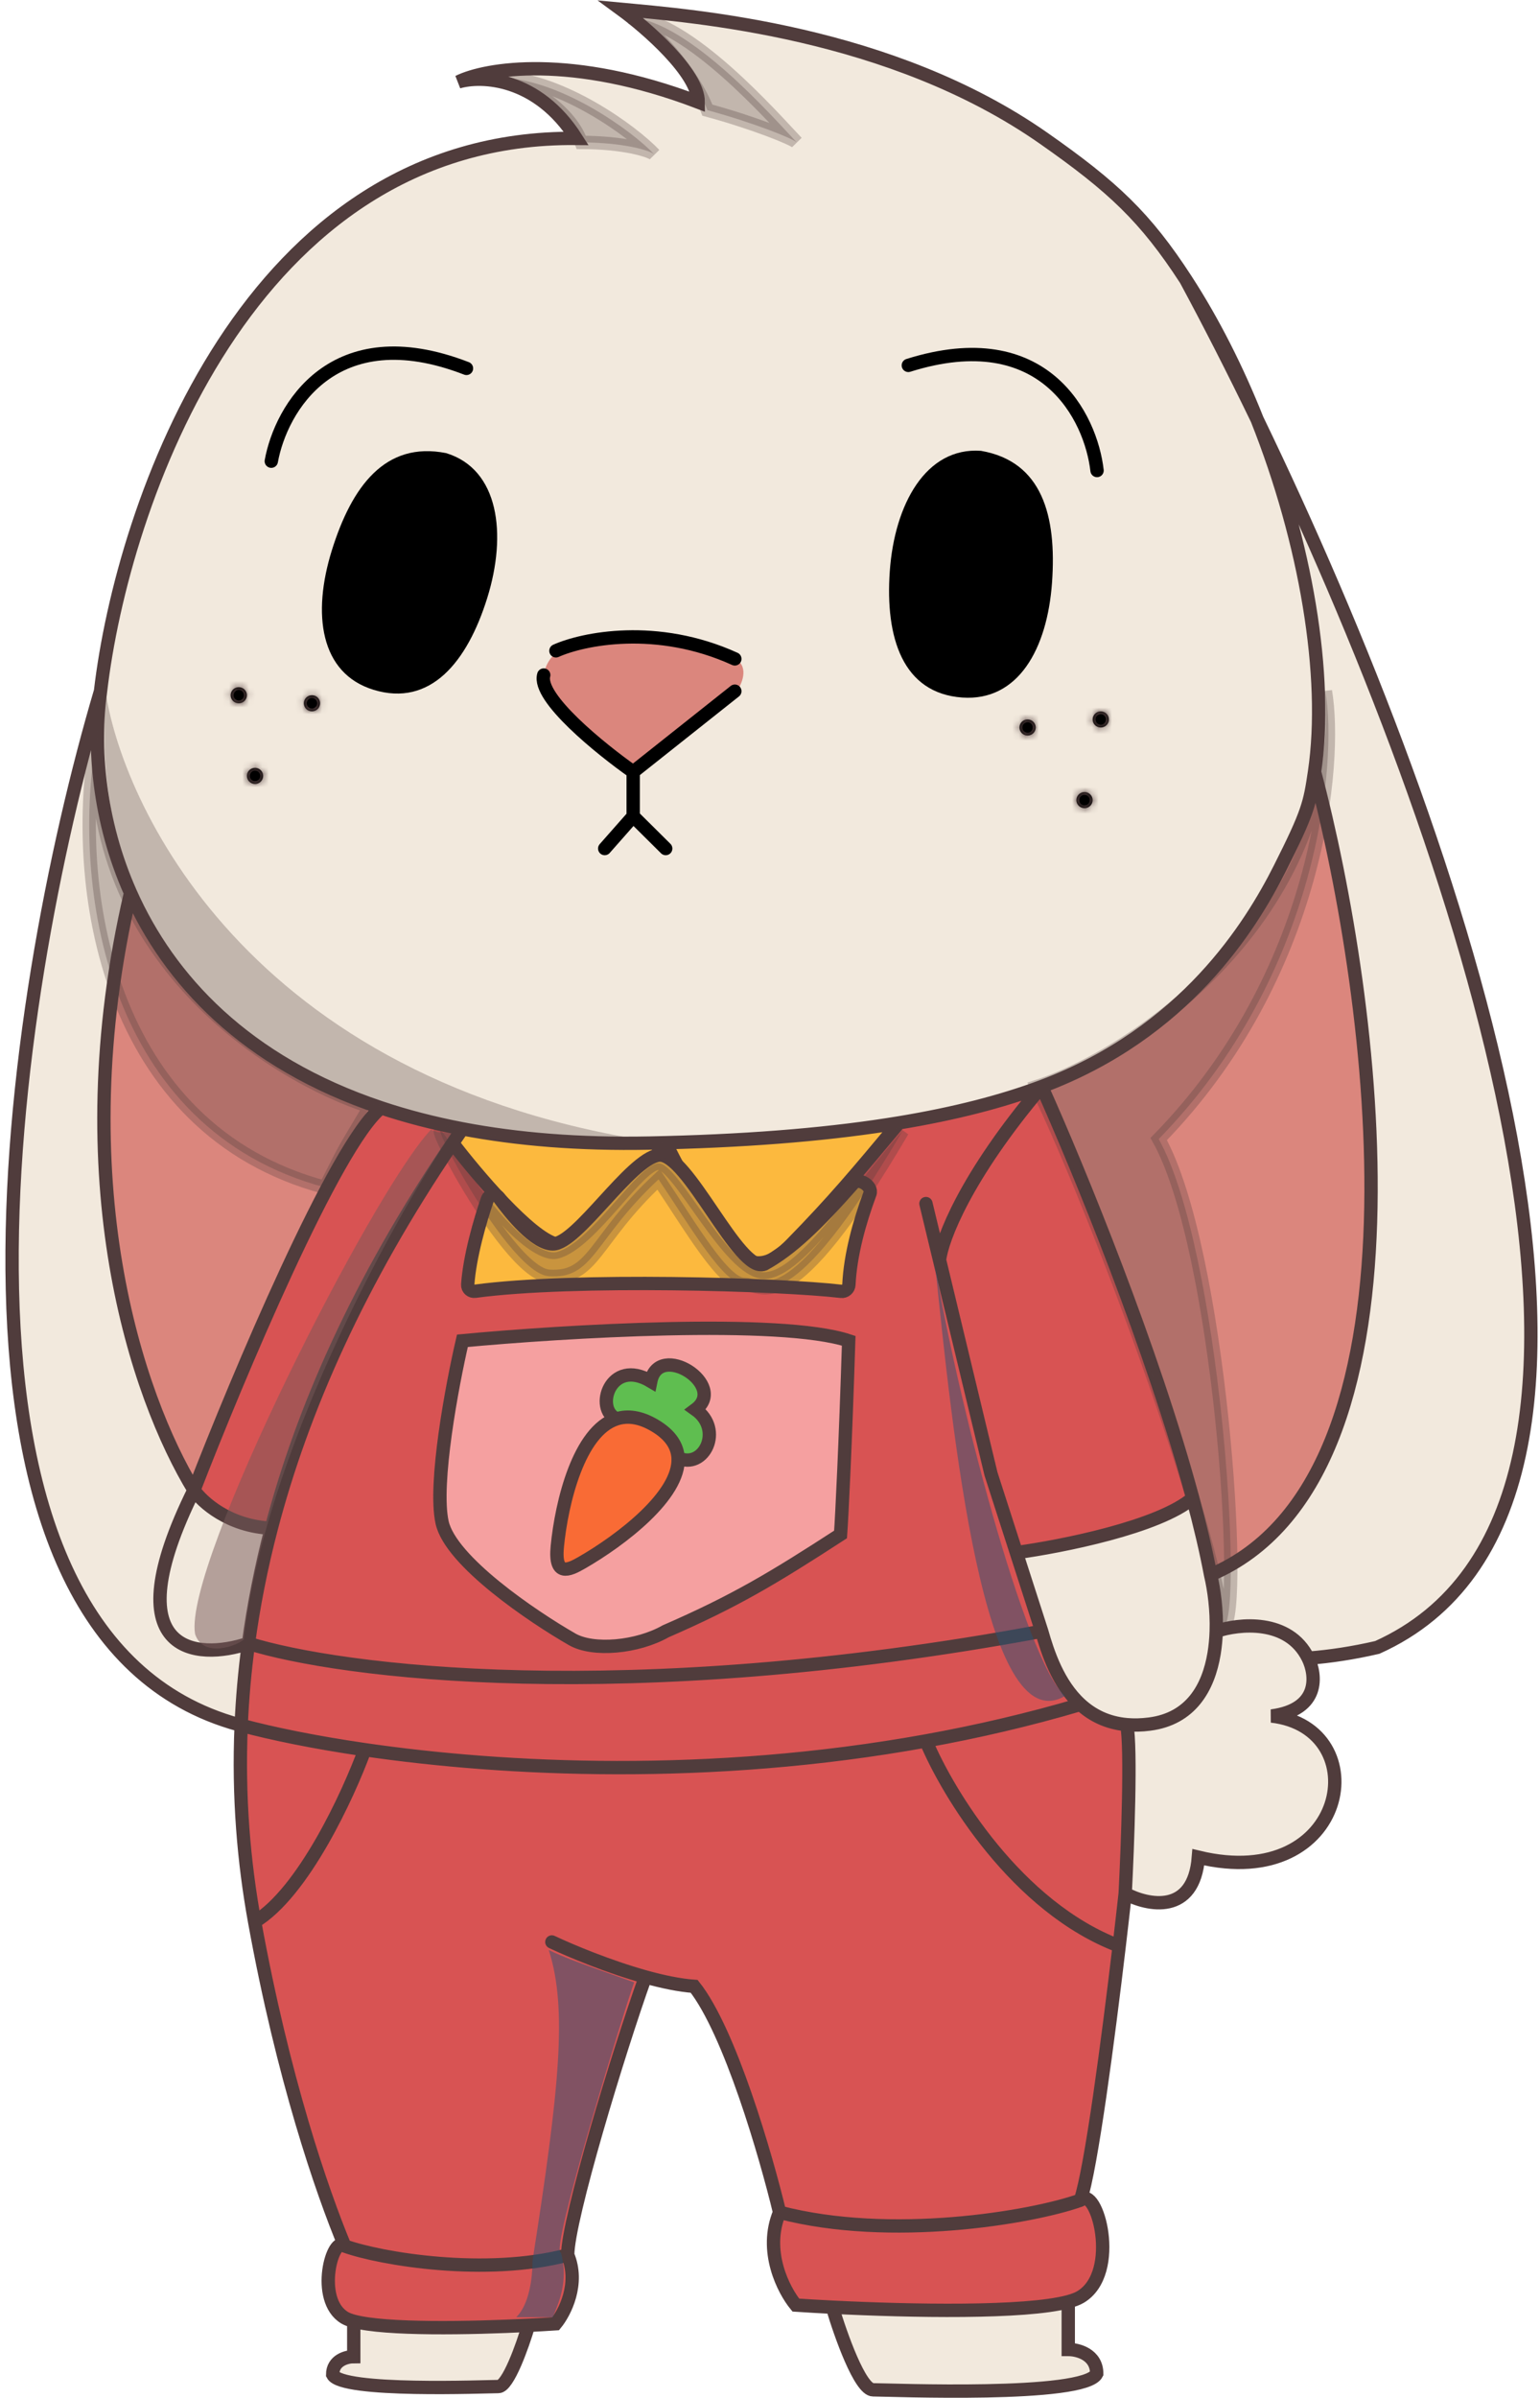 <svg width="232" height="361" viewBox="0 0 232 361" fill="none" xmlns="http://www.w3.org/2000/svg">
<path d="M86.813 20.834C37.319 20.348 18.412 76.107 15.145 104.047C13.983 112.33 14.81 123.512 19.667 134.418C25.433 147.363 36.876 159.919 57.411 166.771C61.181 168.029 65.258 169.094 69.662 169.935C77.871 171.502 87.218 172.286 97.839 172.076C98.664 172.059 99.481 172.041 100.289 172.02C114.228 171.66 125.766 170.631 135.414 169.039C143.947 167.632 151.002 165.785 156.931 163.573C178.568 155.499 188.497 139.277 192.785 130.774C197.073 122.27 197.326 120.975 198.033 116.196C200.163 101.776 196.706 81.549 189.384 63.14C185.692 55.51 182.063 48.426 178.648 42.094C172.534 32.683 167.67 28.124 157.257 20.834C134.155 4.662 104.373 2.41 93.552 1.398C97.431 4.233 105.19 10.995 105.19 15.368C86.078 8.079 73.133 10.306 69.049 12.331C72.521 11.319 80.933 11.602 86.813 20.834Z" fill="#F2E9DD"/>
<path d="M29.22 224.312C16.959 249.094 29.585 250.025 37.431 247.393C38.182 241.817 39.306 236.034 40.872 230.055C34.501 229.79 30.45 226.116 29.22 224.312Z" fill="#F2E9DD"/>
<path d="M173.183 259.541C179.389 258.739 182.042 254.094 182.9 248.932C183.084 247.825 183.186 246.693 183.222 245.571C183.324 242.424 182.913 239.348 182.372 237.068C181.691 233.468 180.773 229.581 179.682 225.527C174.59 229.9 159.847 232.816 153.112 233.727L156.931 245.571C157.838 248.767 159.387 253.5 162.77 256.588C164.539 258.203 166.809 259.368 169.75 259.63C170.806 259.724 171.947 259.701 173.183 259.541Z" fill="#F2E9DD"/>
<path d="M15.145 104.047C1.465 150.269 -13.523 246.095 35.972 259.63C36.091 259.662 36.211 259.695 36.332 259.727C36.505 255.737 36.86 251.625 37.431 247.393C29.585 250.025 16.959 249.094 29.22 224.312C20.648 210.249 9.587 177.725 19.667 134.418C14.81 123.512 13.983 112.33 15.145 104.047Z" fill="#F2E9DD"/>
<path d="M198.033 116.196C207.105 150.413 216.674 222.49 182.372 237.068C182.913 239.348 183.324 242.424 183.222 245.571C186.614 244.424 194.133 243.629 197.073 249.621C200.361 249.371 203.83 248.845 207.486 248.001C254.703 226.759 219.92 126.263 189.384 63.14C196.706 81.549 200.163 101.776 198.033 116.196Z" fill="#F2E9DD"/>
<path d="M182.9 248.932C182.042 254.094 179.389 258.739 173.183 259.541C171.947 259.701 170.806 259.724 169.75 259.63C170.434 263.102 169.874 278.025 169.508 285.052C172.899 286.874 179.852 288.332 180.534 279.585C203.198 285.052 207.486 260.149 191.56 258.326C198.91 257.355 198.298 252.118 197.073 249.621C194.133 243.629 186.614 244.424 183.222 245.571C183.186 246.693 183.084 247.825 182.9 248.932Z" fill="#F2E9DD"/>
<path d="M75.084 359.269C76.537 359.269 78.716 353.124 79.624 350.052C70.869 350.49 58.135 350.735 53.294 349.439V354.768C52.235 354.768 50.116 355.308 50.116 357.468C51.478 360.169 73.268 359.269 75.084 359.269Z" fill="#F2E9DD"/>
<path d="M125.404 347.324C126.629 351.47 129.57 359.761 131.53 359.761C133.98 359.761 163.382 360.976 165.22 357.332C165.22 354.416 162.362 353.687 160.932 353.687V346.498C154.401 348.246 137.217 347.916 125.404 347.324Z" fill="#F2E9DD"/>
<path d="M198.033 116.196C197.326 120.975 197.073 122.27 192.785 130.774C188.497 139.277 178.568 155.499 156.931 163.573C162.548 176.072 173.705 203.311 179.682 225.527C180.773 229.581 181.691 233.468 182.372 237.068C216.674 222.49 207.105 150.413 198.033 116.196Z" fill="#DB867D"/>
<path d="M117.441 333.036C134.102 337.409 155.419 333.846 162.77 331.214C164.389 326.399 166.954 306.895 168.604 292.948C153.179 287.117 142.769 269.94 139.493 262.08C106.923 267.965 76.01 266.461 54.961 263.398C52.476 270.211 45.677 284.93 38.363 289.304C42.651 312.91 48.495 329.839 51.932 338.113C57.38 340.063 73.177 342.704 85.525 339.463C85.525 334.118 93.143 309.013 97.227 297.609C99.822 298.331 102.376 298.866 104.577 299.022C109.968 305.825 115.399 324.533 117.441 333.036Z" fill="#D85353"/>
<path fill-rule="evenodd" clip-rule="evenodd" d="M156.931 245.571L153.112 233.727L149.294 221.883L141.541 189.691C141.866 186.654 145.399 177.179 156.931 163.573C151.002 165.785 143.947 167.632 135.414 169.039C129.093 176.613 125.553 180.848 119.279 187.261C118.054 188.476 115.481 191.149 112.541 189.691C109.11 188.719 102.944 177.505 100.289 172.02C96.614 177.1 88.161 187.261 83.751 187.261C79.83 186.289 71.744 176.733 68.192 172.076C54.008 192.958 45.505 212.367 40.872 230.055C39.306 236.034 38.182 241.817 37.431 247.393C51.02 251.645 93.945 257.233 156.931 245.571ZM66.599 229.172C65.325 223.341 68.11 208.52 69.662 201.839C84.772 200.421 117.563 198.437 127.854 201.839C127.364 217.388 126.833 228.159 126.629 230.994C116.488 237.57 110.762 241.013 100.289 245.571C96.002 248.001 89.379 248.608 86.201 246.786C80.198 243.344 67.873 235.003 66.599 229.172Z" fill="#D85353"/>
<path d="M149.294 221.883L153.112 233.727C159.847 232.816 174.59 229.9 179.682 225.527C173.705 203.311 162.548 176.072 156.931 163.573C145.399 177.179 141.866 186.654 141.541 189.691L149.294 221.883Z" fill="#D85353"/>
<path d="M156.931 245.571C93.945 257.233 51.02 251.645 37.431 247.393C36.86 251.625 36.505 255.737 36.332 259.727C40.981 260.97 47.321 262.287 54.961 263.398C76.01 266.461 106.923 267.965 139.493 262.08C147.195 260.689 154.991 258.884 162.77 256.588C159.387 253.5 157.838 248.767 156.931 245.571Z" fill="#D85353"/>
<path d="M38.363 289.304C45.677 284.93 52.476 270.211 54.961 263.398C47.321 262.287 40.981 260.97 36.332 259.727C35.867 270.512 36.745 280.398 38.363 289.304Z" fill="#D85353"/>
<path d="M85.525 339.463C73.177 342.704 57.38 340.063 51.932 338.113C50.116 336.312 47.393 346.215 51.932 348.916C52.264 349.113 52.724 349.287 53.294 349.439C58.135 350.735 70.869 350.49 79.624 350.052C81.122 349.977 82.504 349.896 83.709 349.816C85.071 348.166 87.341 343.784 85.525 339.463Z" fill="#D85353"/>
<path d="M162.77 331.214C155.419 333.846 134.102 337.409 117.441 333.036C114.991 338.867 118.054 344.779 119.891 347.006C121.518 347.114 123.382 347.223 125.404 347.324C137.217 347.916 154.401 348.246 160.932 346.498C161.701 346.292 162.322 346.058 162.77 345.791C168.895 342.147 165.22 328.784 162.77 331.214Z" fill="#D85353"/>
<path d="M169.508 285.052C169.874 278.025 170.434 263.102 169.75 259.63C166.809 259.368 164.539 258.203 162.77 256.588C154.991 258.884 147.195 260.689 139.493 262.08C142.769 269.94 153.179 287.117 168.604 292.948C168.952 290.005 169.259 287.31 169.508 285.052Z" fill="#D85353"/>
<path d="M69.662 201.839C68.11 208.52 65.325 223.341 66.599 229.172C67.873 235.003 80.198 243.344 86.201 246.786C89.379 248.608 96.002 248.001 100.289 245.571C110.762 241.013 116.488 237.57 126.629 230.994C126.833 228.159 127.364 217.388 127.854 201.839C117.563 198.437 84.772 200.421 69.662 201.839Z" fill="#F5A0A0"/>
<path d="M19.667 134.418C9.587 177.725 20.648 210.249 29.22 224.312C35.759 207.413 50.55 172.244 57.411 166.771C36.876 159.919 25.433 147.363 19.667 134.418Z" fill="#DB867D"/>
<path d="M69.662 169.935C65.258 169.094 61.181 168.029 57.411 166.771C50.55 172.244 35.759 207.413 29.22 224.312C30.45 226.116 34.501 229.79 40.872 230.055C45.505 212.367 54.008 192.958 68.192 172.076C68.675 171.364 69.165 170.65 69.662 169.935Z" fill="#D85353"/>
<path d="M97.839 172.076C87.218 172.286 77.871 171.502 69.662 169.935C69.165 170.65 68.675 171.364 68.192 172.076C71.744 176.733 79.83 186.289 83.751 187.261C88.161 187.261 96.614 177.1 100.289 172.02C99.481 172.041 98.664 172.059 97.839 172.076Z" fill="#FCB93E"/>
<path d="M100.289 172.02C102.944 177.505 109.11 188.719 112.541 189.691C115.481 191.149 118.054 188.476 119.279 187.261C125.553 180.848 129.093 176.613 135.414 169.039C125.766 170.631 114.228 171.66 100.289 172.02Z" fill="#FCB93E"/>
<path d="M15.145 104.047C18.412 76.107 37.319 20.348 86.813 20.834C80.933 11.602 72.521 11.319 69.049 12.331C73.133 10.306 86.078 8.079 105.19 15.368C105.19 10.995 97.431 4.233 93.552 1.398C104.373 2.41 134.155 4.662 157.257 20.834C167.67 28.124 172.534 32.683 178.648 42.094M15.145 104.047C1.465 150.269 -13.523 246.095 35.972 259.63C36.091 259.662 36.211 259.695 36.332 259.727M15.145 104.047C13.983 112.33 14.81 123.512 19.667 134.418M178.648 42.094C182.063 48.426 185.692 55.51 189.384 63.14M178.648 42.094C182.789 48.467 186.406 55.653 189.384 63.14M139.493 181.187L141.541 189.691M198.033 116.196C197.326 120.975 197.073 122.27 192.785 130.774C188.497 139.277 178.568 155.499 156.931 163.573M198.033 116.196C207.105 150.413 216.674 222.49 182.372 237.068M198.033 116.196C200.163 101.776 196.706 81.549 189.384 63.14M182.372 237.068C181.691 233.468 180.773 229.581 179.682 225.527M182.372 237.068C182.913 239.348 183.324 242.424 183.222 245.571M156.931 163.573C162.548 176.072 173.705 203.311 179.682 225.527M156.931 163.573C145.399 177.179 141.866 186.654 141.541 189.691M156.931 163.573C151.002 165.785 143.947 167.632 135.414 169.039M156.931 245.571L153.112 233.727M156.931 245.571C93.945 257.233 51.02 251.645 37.431 247.393M156.931 245.571C157.838 248.767 159.387 253.5 162.77 256.588M153.112 233.727L149.294 221.883L141.541 189.691M153.112 233.727C159.847 232.816 174.59 229.9 179.682 225.527M183.222 245.571C183.186 246.693 183.084 247.825 182.9 248.932C182.042 254.094 179.389 258.739 173.183 259.541C171.947 259.701 170.806 259.724 169.75 259.63M183.222 245.571C186.614 244.424 194.133 243.629 197.073 249.621M197.073 249.621C200.361 249.371 203.83 248.845 207.486 248.001C254.703 226.759 219.92 126.263 189.384 63.14M197.073 249.621C198.298 252.118 198.91 257.355 191.56 258.326C207.486 260.149 203.198 285.052 180.534 279.585C179.852 288.332 172.899 286.874 169.508 285.052M169.508 285.052C169.874 278.025 170.434 263.102 169.75 259.63M169.508 285.052C169.259 287.31 168.952 290.005 168.604 292.948M162.77 331.214C155.419 333.846 134.102 337.409 117.441 333.036M162.77 331.214C165.22 328.784 168.895 342.147 162.77 345.791C162.322 346.058 161.701 346.292 160.932 346.498M162.77 331.214C164.389 326.399 166.954 306.895 168.604 292.948M169.75 259.63C166.809 259.368 164.539 258.203 162.77 256.588M117.441 333.036C114.991 338.867 118.054 344.779 119.891 347.006C121.518 347.114 123.382 347.223 125.404 347.324M117.441 333.036C115.399 324.533 109.968 305.825 104.577 299.022C102.376 298.866 99.822 298.331 97.227 297.609M125.404 347.324C126.629 351.47 129.57 359.761 131.53 359.761C133.98 359.761 163.382 360.976 165.22 357.332C165.22 354.416 162.362 353.687 160.932 353.687V346.498M125.404 347.324C137.217 347.916 154.401 348.246 160.932 346.498M19.667 134.418C9.587 177.725 20.648 210.249 29.22 224.312M19.667 134.418C25.433 147.363 36.876 159.919 57.411 166.771M51.932 338.113C48.495 329.839 42.651 312.91 38.363 289.304M51.932 338.113C57.38 340.063 73.177 342.704 85.525 339.463M51.932 338.113C50.116 336.312 47.393 346.215 51.932 348.916C52.264 349.113 52.724 349.287 53.294 349.439M69.662 169.935C77.871 171.502 87.218 172.286 97.839 172.076C98.664 172.059 99.481 172.041 100.289 172.02M69.662 169.935C65.258 169.094 61.181 168.029 57.411 166.771M69.662 169.935C69.165 170.65 68.675 171.364 68.192 172.076M37.431 247.393C29.585 250.025 16.959 249.094 29.22 224.312M37.431 247.393C38.182 241.817 39.306 236.034 40.872 230.055M37.431 247.393C36.86 251.625 36.505 255.737 36.332 259.727M29.22 224.312C35.759 207.413 50.55 172.244 57.411 166.771M29.22 224.312C30.45 226.116 34.501 229.79 40.872 230.055M40.872 230.055C45.505 212.367 54.008 192.958 68.192 172.076M68.192 172.076C71.744 176.733 79.83 186.289 83.751 187.261C88.161 187.261 96.614 177.1 100.289 172.02M100.289 172.02C102.944 177.505 109.11 188.719 112.541 189.691C115.481 191.149 118.054 188.476 119.279 187.261C125.553 180.848 129.093 176.612 135.414 169.039M100.289 172.02C114.228 171.66 125.766 170.631 135.414 169.039M162.77 256.588C154.991 258.884 147.195 260.689 139.493 262.08M54.961 263.398C52.476 270.211 45.677 284.93 38.363 289.304M54.961 263.398C76.01 266.461 106.923 267.965 139.493 262.08M54.961 263.398C47.321 262.287 40.981 260.97 36.332 259.727M38.363 289.304C36.745 280.398 35.867 270.512 36.332 259.727M139.493 262.08C142.769 269.94 153.179 287.117 168.604 292.948M83.138 292.341C86.05 293.716 91.732 296.081 97.227 297.609M97.227 297.609C93.143 309.013 85.525 334.118 85.525 339.463M85.525 339.463C87.341 343.784 85.071 348.166 83.709 349.816C82.504 349.896 81.122 349.977 79.624 350.052M79.624 350.052C78.716 353.124 76.537 359.269 75.084 359.269C73.268 359.269 51.478 360.169 50.116 357.468C50.116 355.308 52.235 354.768 53.294 354.768V349.439M79.624 350.052C70.869 350.49 58.135 350.735 53.294 349.439M69.662 201.839C68.11 208.52 65.325 223.341 66.599 229.172C67.873 235.003 80.198 243.344 86.201 246.786C89.379 248.608 96.002 248.001 100.289 245.571C110.762 241.013 116.488 237.57 126.629 230.994C126.833 228.159 127.364 217.388 127.854 201.839C117.563 198.437 84.772 200.421 69.662 201.839Z" stroke="#503C3C" stroke-width="2.009" stroke-linecap="round"/>
<path d="M83.956 232.829C83.517 237.382 85.661 236.389 87.632 235.258C93.521 231.877 102.469 225.09 102.153 219.466C102.053 217.68 101.019 216.012 98.657 214.607C96.463 213.301 94.555 213.068 92.907 213.587C87.192 215.385 84.59 226.229 83.956 232.829Z" fill="#F96B35"/>
<path d="M92.907 213.587C94.555 213.068 96.463 213.301 98.657 214.607C101.019 216.012 102.053 217.68 102.153 219.466C106.006 221.288 109.069 215.223 104.781 212.186C109.682 208.544 99.268 201.862 98.043 207.935C91.918 204.29 89.467 212.177 92.907 213.587Z" fill="#5FBE50"/>
<path d="M92.907 213.587C87.192 215.385 84.59 226.229 83.956 232.829C83.517 237.382 85.661 236.389 87.632 235.258C93.521 231.877 102.469 225.09 102.153 219.466M92.907 213.587C94.555 213.068 96.463 213.301 98.657 214.607C101.019 216.012 102.053 217.68 102.153 219.466M92.907 213.587C89.467 212.177 91.918 204.29 98.043 207.935C99.268 201.862 109.682 208.544 104.781 212.186C109.069 215.223 106.006 221.288 102.153 219.466" stroke="#503C3C" stroke-width="2.009"/>
<path d="M75.187 180.322C74.71 179.668 73.695 179.779 73.429 180.543C72.325 183.719 70.737 189.245 70.463 193.381C70.422 193.995 70.962 194.466 71.573 194.384C86.422 192.387 117.576 193.326 126.717 194.397C127.328 194.469 127.86 193.995 127.889 193.38C128.099 188.92 129.462 183.995 131.058 179.697C131.481 178.557 129.372 177.208 128.566 178.119C123.095 184.304 119.257 188.027 115.138 190.298C111.309 191.812 103.5 173.291 99.212 173.898C94.924 174.506 86.961 187.261 83.285 187.261C80.617 187.261 76.979 182.778 75.187 180.322Z" fill="#FCB93E" stroke="#503C3C" stroke-width="2.009"/>
<path d="M80.224 340.328C84.28 314.356 85.507 302.406 82.674 293.559C84.837 294.586 86.801 295.31 89.555 296.292C92.831 297.461 95.537 298.418 95.537 298.418C94.272 301.85 82.681 339.27 84.511 339.113C85.705 343.533 84.08 346.808 83.286 348.832H77.773C79.734 346.888 80.224 342.96 80.224 340.328Z" fill="#2A5375" fill-opacity="0.5"/>
<path d="M140.865 190.301C143.439 215.415 148.216 262.581 160.467 255.292C154.493 250.365 143.868 209.293 140.865 190.301Z" fill="#2A5375" fill-opacity="0.5"/>
<path d="M29.414 246.066C30.672 249.622 35.7 247.795 36.731 246.785C39.721 219.475 58.476 184.806 68.026 170.582C64.909 170.253 66.746 170.686 64.909 170.078C56.207 179.203 27.661 235.444 29.379 245.931C29.387 245.979 29.398 246.02 29.414 246.066Z" fill="#775959" fill-opacity="0.5"/>
<path d="M99.824 172.079C70.217 174.306 11.984 163.818 15.904 104.051C18.162 120.032 36.62 163.093 99.824 172.079Z" fill="#503C3C" fill-opacity="0.3"/>
<path d="M48.982 178.757C16.149 170.01 10.391 133.607 14.679 110.121C12.719 144.135 41.223 161.952 55.72 166.609C51.432 173.898 52.657 171.468 48.982 178.757Z" fill="#503C3C" fill-opacity="0.3" stroke="#503C3C" stroke-opacity="0.3" stroke-width="2.009"/>
<path d="M199.671 104.051C201.632 138.065 170.677 158.919 156.18 163.575C165.567 183.059 182.215 228.069 184.358 244.966C187.42 242.537 183.745 187.871 174.557 171.472C198.663 146.81 201.51 114.874 199.671 104.051Z" fill="#503C3C" fill-opacity="0.3" stroke="#503C3C" stroke-opacity="0.3" stroke-width="2.009"/>
<path d="M87.574 21.441C85.614 16.096 78.998 12.735 75.936 11.723C84.756 12.209 95.129 19.619 98.6 23.263C97.987 22.656 93.945 21.441 87.574 21.441Z" fill="#503C3C" fill-opacity="0.3" stroke="#503C3C" stroke-opacity="0.3" stroke-width="2.009"/>
<path d="M106.563 16.583C104.603 11.238 97.988 3.626 94.925 2.613C103.746 3.099 116.568 17.798 120.039 21.442C119.427 20.835 113.301 18.405 106.563 16.583Z" fill="#503C3C" fill-opacity="0.3" stroke="#503C3C" stroke-opacity="0.3" stroke-width="2.009"/>
<path d="M82.673 192.121C75.812 191.635 60.621 160.536 68.584 173.292C76.547 186.047 82.093 189.054 83.898 188.476C89.085 187.08 96.165 175.136 99.212 175.114C102.258 175.092 109.871 191.513 115.138 191.513C120.405 191.513 129.227 177.543 135.965 170.255C118.814 199.41 115.138 193.336 112.075 193.336C109.013 193.336 104.112 184.832 99.212 177.543C89.411 186.654 89.534 192.607 82.673 192.121Z" fill="#503C3C" fill-opacity="0.3" stroke="#503C3C" stroke-opacity="0.3" stroke-width="2.009"/>
<path d="M73.401 90.022C70.401 99.636 64.859 106.475 56.265 103.838C48.222 101.37 46.994 92.454 49.994 82.84C52.994 73.226 58.022 66.389 67.21 68.21C75.174 70.641 76.401 80.408 73.401 90.022Z" fill="black"/>
<path d="M134.047 85.975C133.332 96.013 135.999 104.378 144.973 105.007C153.372 105.595 157.773 97.724 158.488 87.686C159.203 77.647 157.013 69.469 147.783 67.867C139.473 67.273 134.761 75.936 134.047 85.975Z" fill="black"/>
<path d="M40.87 69.427C42.299 61.531 50.181 47.682 70.273 55.457" stroke="black" stroke-width="2.009" stroke-linecap="round"/>
<path d="M165.269 70.831C164.358 62.859 157.396 48.534 136.84 55.004" stroke="black" stroke-width="2.009" stroke-linecap="round"/>
<mask id="path-19-inside-1_1520_4095" fill="white">
<ellipse cx="35.97" cy="104.66" rx="1.225" ry="1.215"/>
</mask>
<ellipse cx="35.97" cy="104.66" rx="1.225" ry="1.215" fill="black"/>
<path d="M37.195 104.66H35.186C35.186 104.205 35.553 103.866 35.97 103.866V105.875V107.884C37.74 107.884 39.204 106.457 39.204 104.66H37.195ZM35.97 105.875V103.866C36.387 103.866 36.754 104.205 36.754 104.66H34.745H32.736C32.736 106.457 34.2 107.884 35.97 107.884V105.875ZM34.745 104.66H36.754C36.754 105.115 36.387 105.454 35.97 105.454V103.445V101.436C34.2 101.436 32.736 102.864 32.736 104.66H34.745ZM35.97 103.445V105.454C35.553 105.454 35.186 105.115 35.186 104.66H37.195H39.204C39.204 102.864 37.74 101.436 35.97 101.436V103.445Z" fill="#503C3C" mask="url(#path-19-inside-1_1520_4095)"/>
<mask id="path-21-inside-2_1520_4095" fill="white">
<ellipse cx="1.225" cy="1.215" rx="1.225" ry="1.215" transform="matrix(-1 0 0 1 167.055 107.09)"/>
</mask>
<ellipse cx="1.225" cy="1.215" rx="1.225" ry="1.215" transform="matrix(-1 0 0 1 167.055 107.09)" fill="black"/>
<path d="M164.604 108.305H166.613C166.613 107.85 166.246 107.51 165.83 107.51V109.519V111.528C164.059 111.528 162.595 110.101 162.595 108.305H164.604ZM165.83 109.519V107.51C165.413 107.51 165.046 107.85 165.046 108.305H167.055H169.064C169.064 110.101 167.6 111.528 165.83 111.528V109.519ZM167.055 108.305H165.046C165.046 108.759 165.413 109.099 165.83 109.099V107.09V105.081C167.6 105.081 169.064 106.508 169.064 108.305H167.055ZM165.83 107.09V109.099C166.246 109.099 166.613 108.759 166.613 108.305H164.604H162.595C162.595 106.508 164.059 105.081 165.83 105.081V107.09Z" fill="#503C3C" mask="url(#path-21-inside-2_1520_4095)"/>
<mask id="path-23-inside-3_1520_4095" fill="white">
<ellipse cx="38.42" cy="116.805" rx="1.225" ry="1.215"/>
</mask>
<ellipse cx="38.42" cy="116.805" rx="1.225" ry="1.215" fill="black"/>
<path d="M39.645 116.805H37.636C37.636 116.35 38.004 116.01 38.42 116.01V118.019V120.028C40.191 120.028 41.654 118.601 41.654 116.805H39.645ZM38.42 118.019V116.01C38.837 116.01 39.204 116.35 39.204 116.805H37.195H35.186C35.186 118.601 36.65 120.028 38.42 120.028V118.019ZM37.195 116.805H39.204C39.204 117.259 38.837 117.599 38.42 117.599V115.59V113.581C36.65 113.581 35.186 115.008 35.186 116.805H37.195ZM38.42 115.59V117.599C38.004 117.599 37.636 117.259 37.636 116.805H39.645H41.654C41.654 115.008 40.191 113.581 38.42 113.581V115.59Z" fill="#503C3C" mask="url(#path-23-inside-3_1520_4095)"/>
<mask id="path-25-inside-4_1520_4095" fill="white">
<ellipse cx="1.225" cy="1.215" rx="1.225" ry="1.215" transform="matrix(-1 0 0 1 164.605 119.234)"/>
</mask>
<ellipse cx="1.225" cy="1.215" rx="1.225" ry="1.215" transform="matrix(-1 0 0 1 164.605 119.234)" fill="black"/>
<path d="M162.155 120.449H164.164C164.164 119.995 163.797 119.655 163.38 119.655V121.664V123.673C161.61 123.673 160.146 122.246 160.146 120.449H162.155ZM163.38 121.664V119.655C162.963 119.655 162.596 119.995 162.596 120.449H164.605H166.614C166.614 122.246 165.15 123.673 163.38 123.673V121.664ZM164.605 120.449H162.596C162.596 120.904 162.963 121.243 163.38 121.243V119.234V117.225C165.15 117.225 166.614 118.653 166.614 120.449H164.605ZM163.38 119.234V121.243C163.797 121.243 164.164 120.904 164.164 120.449H162.155H160.146C160.146 118.653 161.61 117.225 163.38 117.225V119.234Z" fill="#503C3C" mask="url(#path-25-inside-4_1520_4095)"/>
<mask id="path-27-inside-5_1520_4095" fill="white">
<ellipse cx="46.997" cy="105.871" rx="1.225" ry="1.215"/>
</mask>
<ellipse cx="46.997" cy="105.871" rx="1.225" ry="1.215" fill="black"/>
<path d="M48.222 105.871H46.213C46.213 105.416 46.58 105.077 46.997 105.077V107.086V109.095C48.767 109.095 50.231 107.667 50.231 105.871H48.222ZM46.997 107.086V105.077C47.413 105.077 47.781 105.416 47.781 105.871H45.772H43.763C43.763 107.667 45.227 109.095 46.997 109.095V107.086ZM45.772 105.871H47.781C47.781 106.326 47.413 106.665 46.997 106.665V104.656V102.647C45.227 102.647 43.763 104.075 43.763 105.871H45.772ZM46.997 104.656V106.665C46.58 106.665 46.213 106.326 46.213 105.871H48.222H50.231C50.231 104.075 48.767 102.647 46.997 102.647V104.656Z" fill="#503C3C" mask="url(#path-27-inside-5_1520_4095)"/>
<mask id="path-29-inside-6_1520_4095" fill="white">
<ellipse cx="1.225" cy="1.215" rx="1.225" ry="1.215" transform="matrix(-1 0 0 1 156.03 108.301)"/>
</mask>
<ellipse cx="1.225" cy="1.215" rx="1.225" ry="1.215" transform="matrix(-1 0 0 1 156.03 108.301)" fill="black"/>
<path d="M153.58 109.516H155.589C155.589 109.061 155.222 108.721 154.805 108.721V110.73V112.739C153.035 112.739 151.571 111.312 151.571 109.516H153.58ZM154.805 110.73V108.721C154.388 108.721 154.021 109.061 154.021 109.516H156.03H158.039C158.039 111.312 156.575 112.739 154.805 112.739V110.73ZM156.03 109.516H154.021C154.021 109.97 154.388 110.31 154.805 110.31V108.301V106.292C156.575 106.292 158.039 107.719 158.039 109.516H156.03ZM154.805 108.301V110.31C155.222 110.31 155.589 109.97 155.589 109.516H153.58H151.571C151.571 107.719 153.035 106.292 154.805 106.292V108.301Z" fill="#503C3C" mask="url(#path-29-inside-6_1520_4095)"/>
<path d="M83.825 98.333C83.164 98.726 81.844 100.127 81.844 102.589C81.844 105.051 90.78 112.607 95.248 116.077L110.831 104.291C111.712 103.135 112.944 100.494 110.831 99.184C108.19 97.547 94.126 93.291 83.825 98.333Z" fill="#DB867D"/>
<path d="M95.388 116.199C90.487 112.757 80.932 105.023 81.912 101.621M95.388 116.199L110.702 104.051M95.388 116.199V122.88M95.388 122.88L91.1 127.739M95.388 122.88L100.288 127.739" stroke="black" stroke-width="2.009" stroke-linecap="round"/>
<path d="M83.75 97.974C87.834 96.152 98.941 93.844 110.702 99.189" stroke="black" stroke-width="2.009" stroke-linecap="round"/>
</svg>
